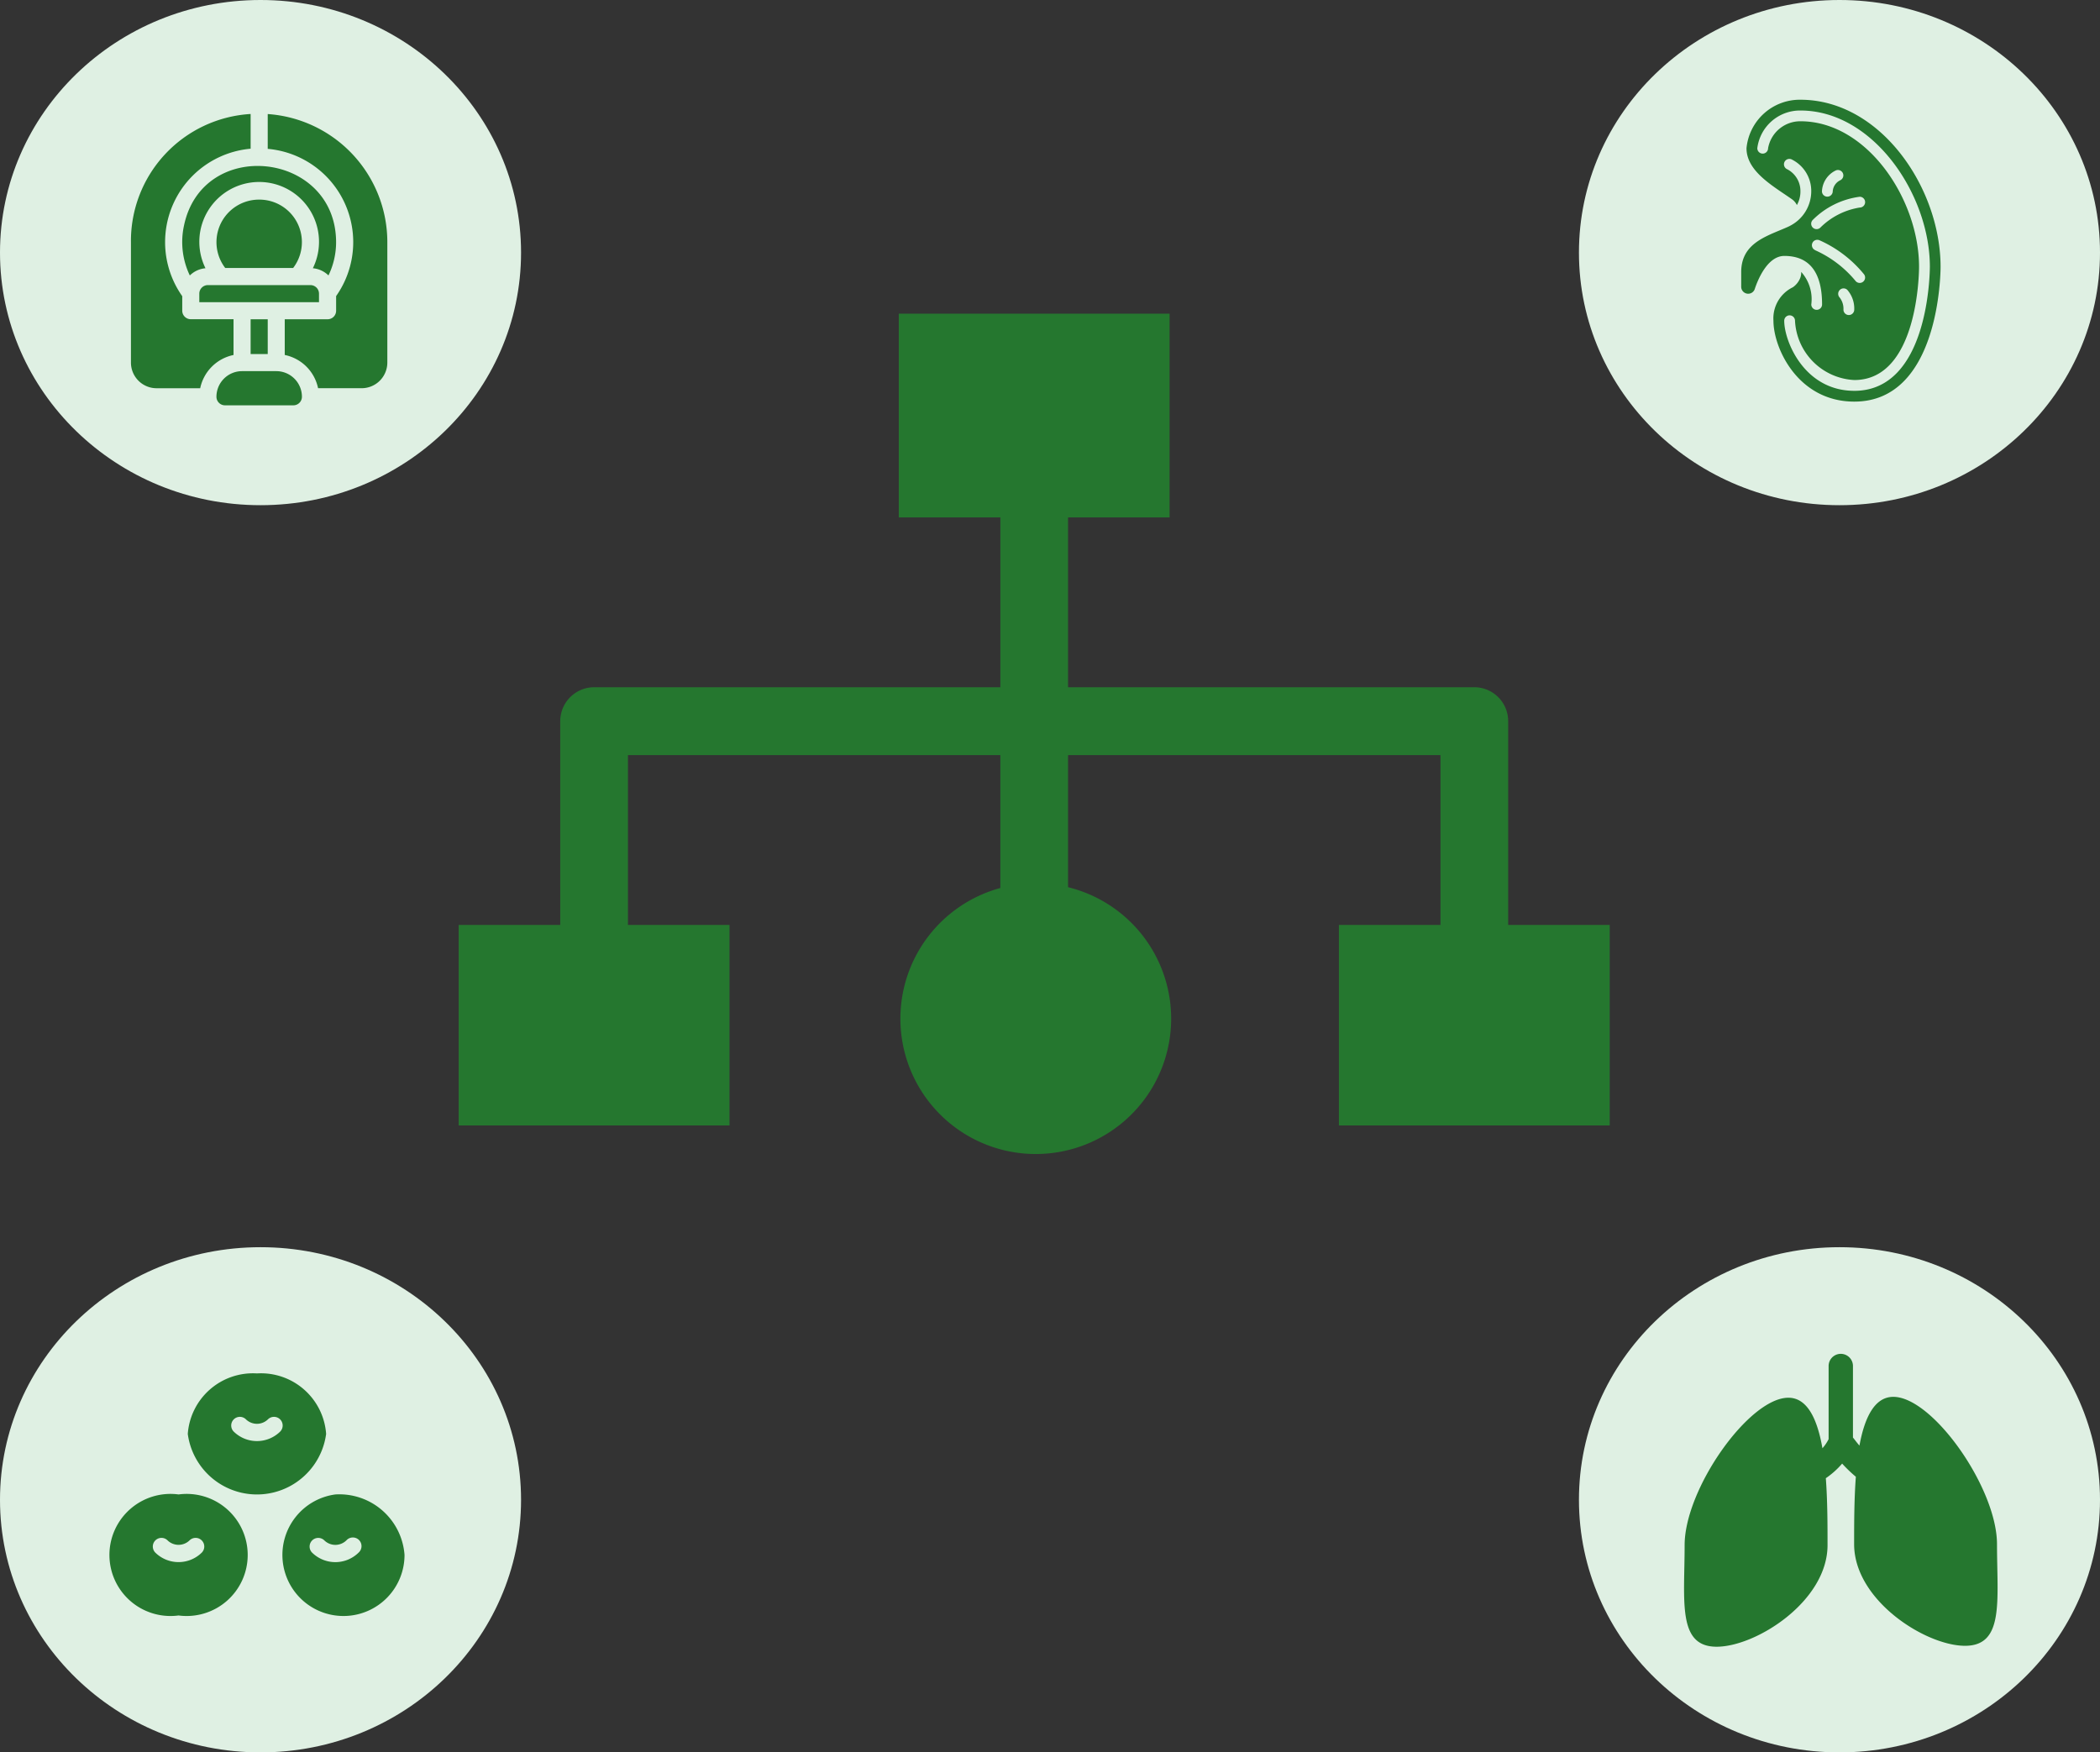<svg xmlns="http://www.w3.org/2000/svg" width="133" height="111" viewBox="0 0 133 111">
    <rect x="0" y="0" width="133" height="111" fill="#333333" stroke="none"/>
    <defs>
        <style>
            .cls-1{fill:#dff0e3}.cls-2{fill:#25772f}
        </style>
    </defs>
    <g id="Main_Green" transform="translate(-148.829 -137)">
        <g id="Сгруппировать_898" transform="translate(149 137)">
            <g id="Сгруппировать_871">
                <ellipse id="Эллипс_10" cx="16.5" cy="16" class="cls-1" rx="16.5" ry="16" transform="translate(-.171)"/>
                <g id="mri" transform="translate(8.122 7.22)">
                    <g id="Сгруппировать_858" transform="translate(7.58 13.004)">
                        <g id="Сгруппировать_857">
                            <path id="Прямоугольник_15" d="M0 0H1.083V2.202H0z" class="cls-2"/>
                        </g>
                    </g>
                    <g id="Сгруппировать_860" transform="translate(3.25 3.292)">
                        <g id="Сгруппировать_859">
                            <path id="Контур_735" d="M120.952 95.115a4.9 4.9 0 0 0 .371 3.15 1.617 1.617 0 0 1 .992-.457 3.79 3.79 0 1 1 6.8 0 1.616 1.616 0 0 1 .989.455 4.83 4.83 0 0 0 .483-2.095c.002-5.754-8.458-6.712-9.635-1.053z" class="cls-2" transform="translate(-120.844 -91.329)"/>
                        </g>
                    </g>
                    <g id="Сгруппировать_862" transform="translate(4.332 10.839)">
                        <g id="Сгруппировать_861">
                            <path id="Контур_736" d="M157.887 300.695h-6.5a.542.542 0 0 0-.541.541v.541h7.58v-.541a.542.542 0 0 0-.539-.541z" class="cls-2" transform="translate(-150.848 -300.695)"/>
                        </g>
                    </g>
                    <g id="Сгруппировать_864" transform="translate(8.663 .004)">
                        <g id="Сгруппировать_863">
                            <path id="Контур_737" d="M271.022.115V2.32a5.931 5.931 0 0 1 4.332 9.325v.928a.541.541 0 0 1-.542.541H272.1v2.261a2.712 2.712 0 0 1 2.111 2.106h2.762a1.626 1.626 0 0 0 1.624-1.624V8.242a8.135 8.135 0 0 0-7.575-8.127z" class="cls-2" transform="translate(-271.022 -.115)"/>
                        </g>
                    </g>
                    <g id="Сгруппировать_866">
                        <g id="Сгруппировать_865">
                            <path id="Контур_738" d="M38.254 2.2V0a8.056 8.056 0 0 0-7.58 8.131v7.617a1.626 1.626 0 0 0 1.626 1.624h2.76a2.712 2.712 0 0 1 2.111-2.106V13h-2.707a.541.541 0 0 1-.541-.541v-.919a5.94 5.94 0 0 1 4.331-9.34z" class="cls-2" transform="translate(-30.674)"/>
                        </g>
                    </g>
                    <g id="Сгруппировать_868" transform="translate(5.415 5.424)">
                        <g id="Сгруппировать_867">
                            <path id="Контур_739" d="M183.6 150.477a2.694 2.694 0 0 0-2.152 4.332h4.3a2.694 2.694 0 0 0-2.152-4.332z" class="cls-2" transform="translate(-180.891 -150.477)"/>
                        </g>
                    </g>
                    <g id="Сгруппировать_870" transform="translate(5.415 16.289)">
                        <g id="Сгруппировать_869">
                            <path id="Контур_740" d="M184.681 451.913h-2.166a1.624 1.624 0 0 0-1.624 1.624.542.542 0 0 0 .541.541h4.332a.542.542 0 0 0 .541-.541 1.624 1.624 0 0 0-1.624-1.624z" class="cls-2" transform="translate(-180.891 -451.913)"/>
                        </g>
                    </g>
                </g>
            </g>
            <g id="Сгруппировать_880" transform="translate(0 78.512)">
                <g id="Сгруппировать_879">
                    <g id="Сгруппировать_873">
                        <ellipse id="Эллипс_10-2" cx="16.5" cy="16" class="cls-1" rx="16.5" ry="16" transform="translate(-.171 .488)"/>
                    </g>
                </g>
                <g id="red-blood-cells" transform="translate(6.757 8.483)">
                    <g id="Сгруппировать_876" transform="translate(4.965)">
                        <path id="Контур_741" d="M140.381 46A4.139 4.139 0 0 0 136 49.833a4.42 4.42 0 0 0 8.762 0A4.139 4.139 0 0 0 140.381 46zm1.482 3.673a2.1 2.1 0 0 1-2.965 0 .548.548 0 0 1 .774-.775 1 1 0 0 0 1.416 0 .548.548 0 0 1 .774.775z" class="cls-2" transform="translate(-136 -46)"/>
                    </g>
                    <g id="Сгруппировать_877" transform="translate(0 7.666)">
                        <path id="Контур_742" d="M4.381 256a3.867 3.867 0 1 0 0 7.666 3.867 3.867 0 1 0 0-7.666zm1.482 3.673a2.1 2.1 0 0 1-2.965 0 .548.548 0 0 1 .774-.775 1 1 0 0 0 1.416 0 .548.548 0 0 1 .774.775z" class="cls-2" transform="translate(0 -256)"/>
                    </g>
                    <g id="Сгруппировать_878" transform="translate(9.93 7.666)">
                        <path id="Контур_743" d="M276.381 256a3.867 3.867 0 1 0 4.381 3.833 4.139 4.139 0 0 0-4.381-3.833zm.708 2.9a.548.548 0 1 1 .774.775 2.1 2.1 0 0 1-2.965 0 .548.548 0 0 1 .774-.775 1 1 0 0 0 1.417 0z" class="cls-2" transform="translate(-272 -256)"/>
                    </g>
                </g>
            </g>
            <g id="Сгруппировать_882" transform="translate(100.171)">
                <ellipse id="Эллипс_10-3" cx="16.5" cy="16" class="cls-1" rx="16.5" ry="16" transform="translate(-.342)"/>
                <g id="kidney" transform="translate(9.927 6.317)">
                    <g id="Сгруппировать_881">
                        <path id="Контур_744" d="M90.613 0A3.39 3.39 0 0 0 87.2 3.073c0 1.28 1.279 2.146 2.408 2.909.161.109.319.216.468.32a.981.981 0 0 1 .315.369 1.727 1.727 0 0 0 .224-.867 1.551 1.551 0 0 0-.836-1.4.342.342 0 1 1 .305-.611A2.224 2.224 0 0 1 91.3 5.8a2.459 2.459 0 0 1-1.344 2.186c-.009 0-.017.012-.026.017l-.045.02c-.056.027-.111.053-.166.075-.132.058-.267.115-.406.172-1.2.5-2.449 1.019-2.449 2.652v.924a.442.442 0 0 0 .442.442.435.435 0 0 0 .417-.3c.161-.491.773-2.094 1.873-2.094 1.586 0 2.39 1.034 2.39 3.073a.341.341 0 1 1-.683 0 2.579 2.579 0 0 0-.639-2.061.959.959 0 0 1-.053.362 1.309 1.309 0 0 1-.476.611A2.19 2.19 0 0 0 88.906 14c0 1.73 1.547 5.122 5.122 5.122 5.4 0 5.463-8.188 5.463-8.537C99.491 5.589 95.694 0 90.613 0zm.787 7.61a5.144 5.144 0 0 1 2.971-1.464.341.341 0 0 1 0 .683A4.55 4.55 0 0 0 91.877 8.1a.341.341 0 0 1-.477-.49zm.579-1.81a1.535 1.535 0 0 1 .86-1.313.341.341 0 0 1 .305.611.841.841 0 0 0-.483.7.341.341 0 1 1-.683 0zm-.427 3.729a.341.341 0 1 1 .265-.63 7.652 7.652 0 0 1 2.826 2.159.341.341 0 1 1-.546.41 7.038 7.038 0 0 0-2.546-1.934zm1.548 3a.344.344 0 0 1 .01-.481.339.339 0 0 1 .477 0 1.789 1.789 0 0 1 .436 1.249.341.341 0 0 1-.683 0 1.154 1.154 0 0 0-.24-.767zm.928 5.909c-3.162 0-4.439-3.133-4.439-4.439a.341.341 0 1 1 .683 0 3.955 3.955 0 0 0 3.756 3.756c4.051 0 4.1-6.878 4.1-7.171 0-4.263-3.282-9.22-7.512-9.22a2.071 2.071 0 0 0-2.049 1.707.341.341 0 0 1-.683 0A2.727 2.727 0 0 1 90.613.683c4.615 0 8.2 5.323 8.2 9.9-.005.323-.059 7.856-4.785 7.856z" class="cls-2" transform="translate(-86.857)"/>
                    </g>
                </g>
            </g>
            <g id="Сгруппировать_883" transform="translate(100.171 78.512)">
                <g id="Сгруппировать_875">
                    <ellipse id="Эллипс_10-4" cx="16.5" cy="16" class="cls-1" rx="16.5" ry="16" transform="translate(-.342 .488)"/>
                </g>
                <g id="lung" transform="translate(6.317 7.219)">
                    <path id="Контур_745" d="M19.819 13.109c0-3.554-4.068-9.337-6.568-9.337-1.193 0-1.821 1.324-2.144 3.088-.194-.221-.308-.391-.411-.509V1.819a.771.771 0 1 0-1.542 0v4.633a2.659 2.659 0 0 1-.391.576c-.317-1.818-.941-3.2-2.157-3.2-2.5 0-6.571 5.783-6.571 9.336S-.438 19.6 2.062 19.6s7.024-2.88 7.024-6.435c0-1.254 0-2.784-.108-4.24A5.274 5.274 0 0 0 10.011 8a8.673 8.673 0 0 0 .868.833c-.109 1.467-.109 3.008-.109 4.272 0 3.554 4.525 6.436 7.025 6.436s2.024-2.878 2.024-6.432z" class="cls-2" transform="translate(-.001 -1.024)"/>
                </g>
            </g>
            <path id="Объединение_1" d="M27.976 44.658a8.577 8.577 0 0 1 6.33-8.277v-8.416H10.721v10.756h6.432v12.7H0v-12.7h6.433V25.815a2.15 2.15 0 0 1 2.144-2.151h25.73V12.907h-6.433V0h17.152v12.907h-6.431v10.756h25.73a2.15 2.15 0 0 1 2.144 2.151v12.907H72.9v12.7H55.748v-12.7h6.432V27.965H38.595v8.365a8.574 8.574 0 1 1-10.619 8.328z" class="cls-2" transform="translate(28.878 19.867)"/>
        </g>
    </g>
</svg>
